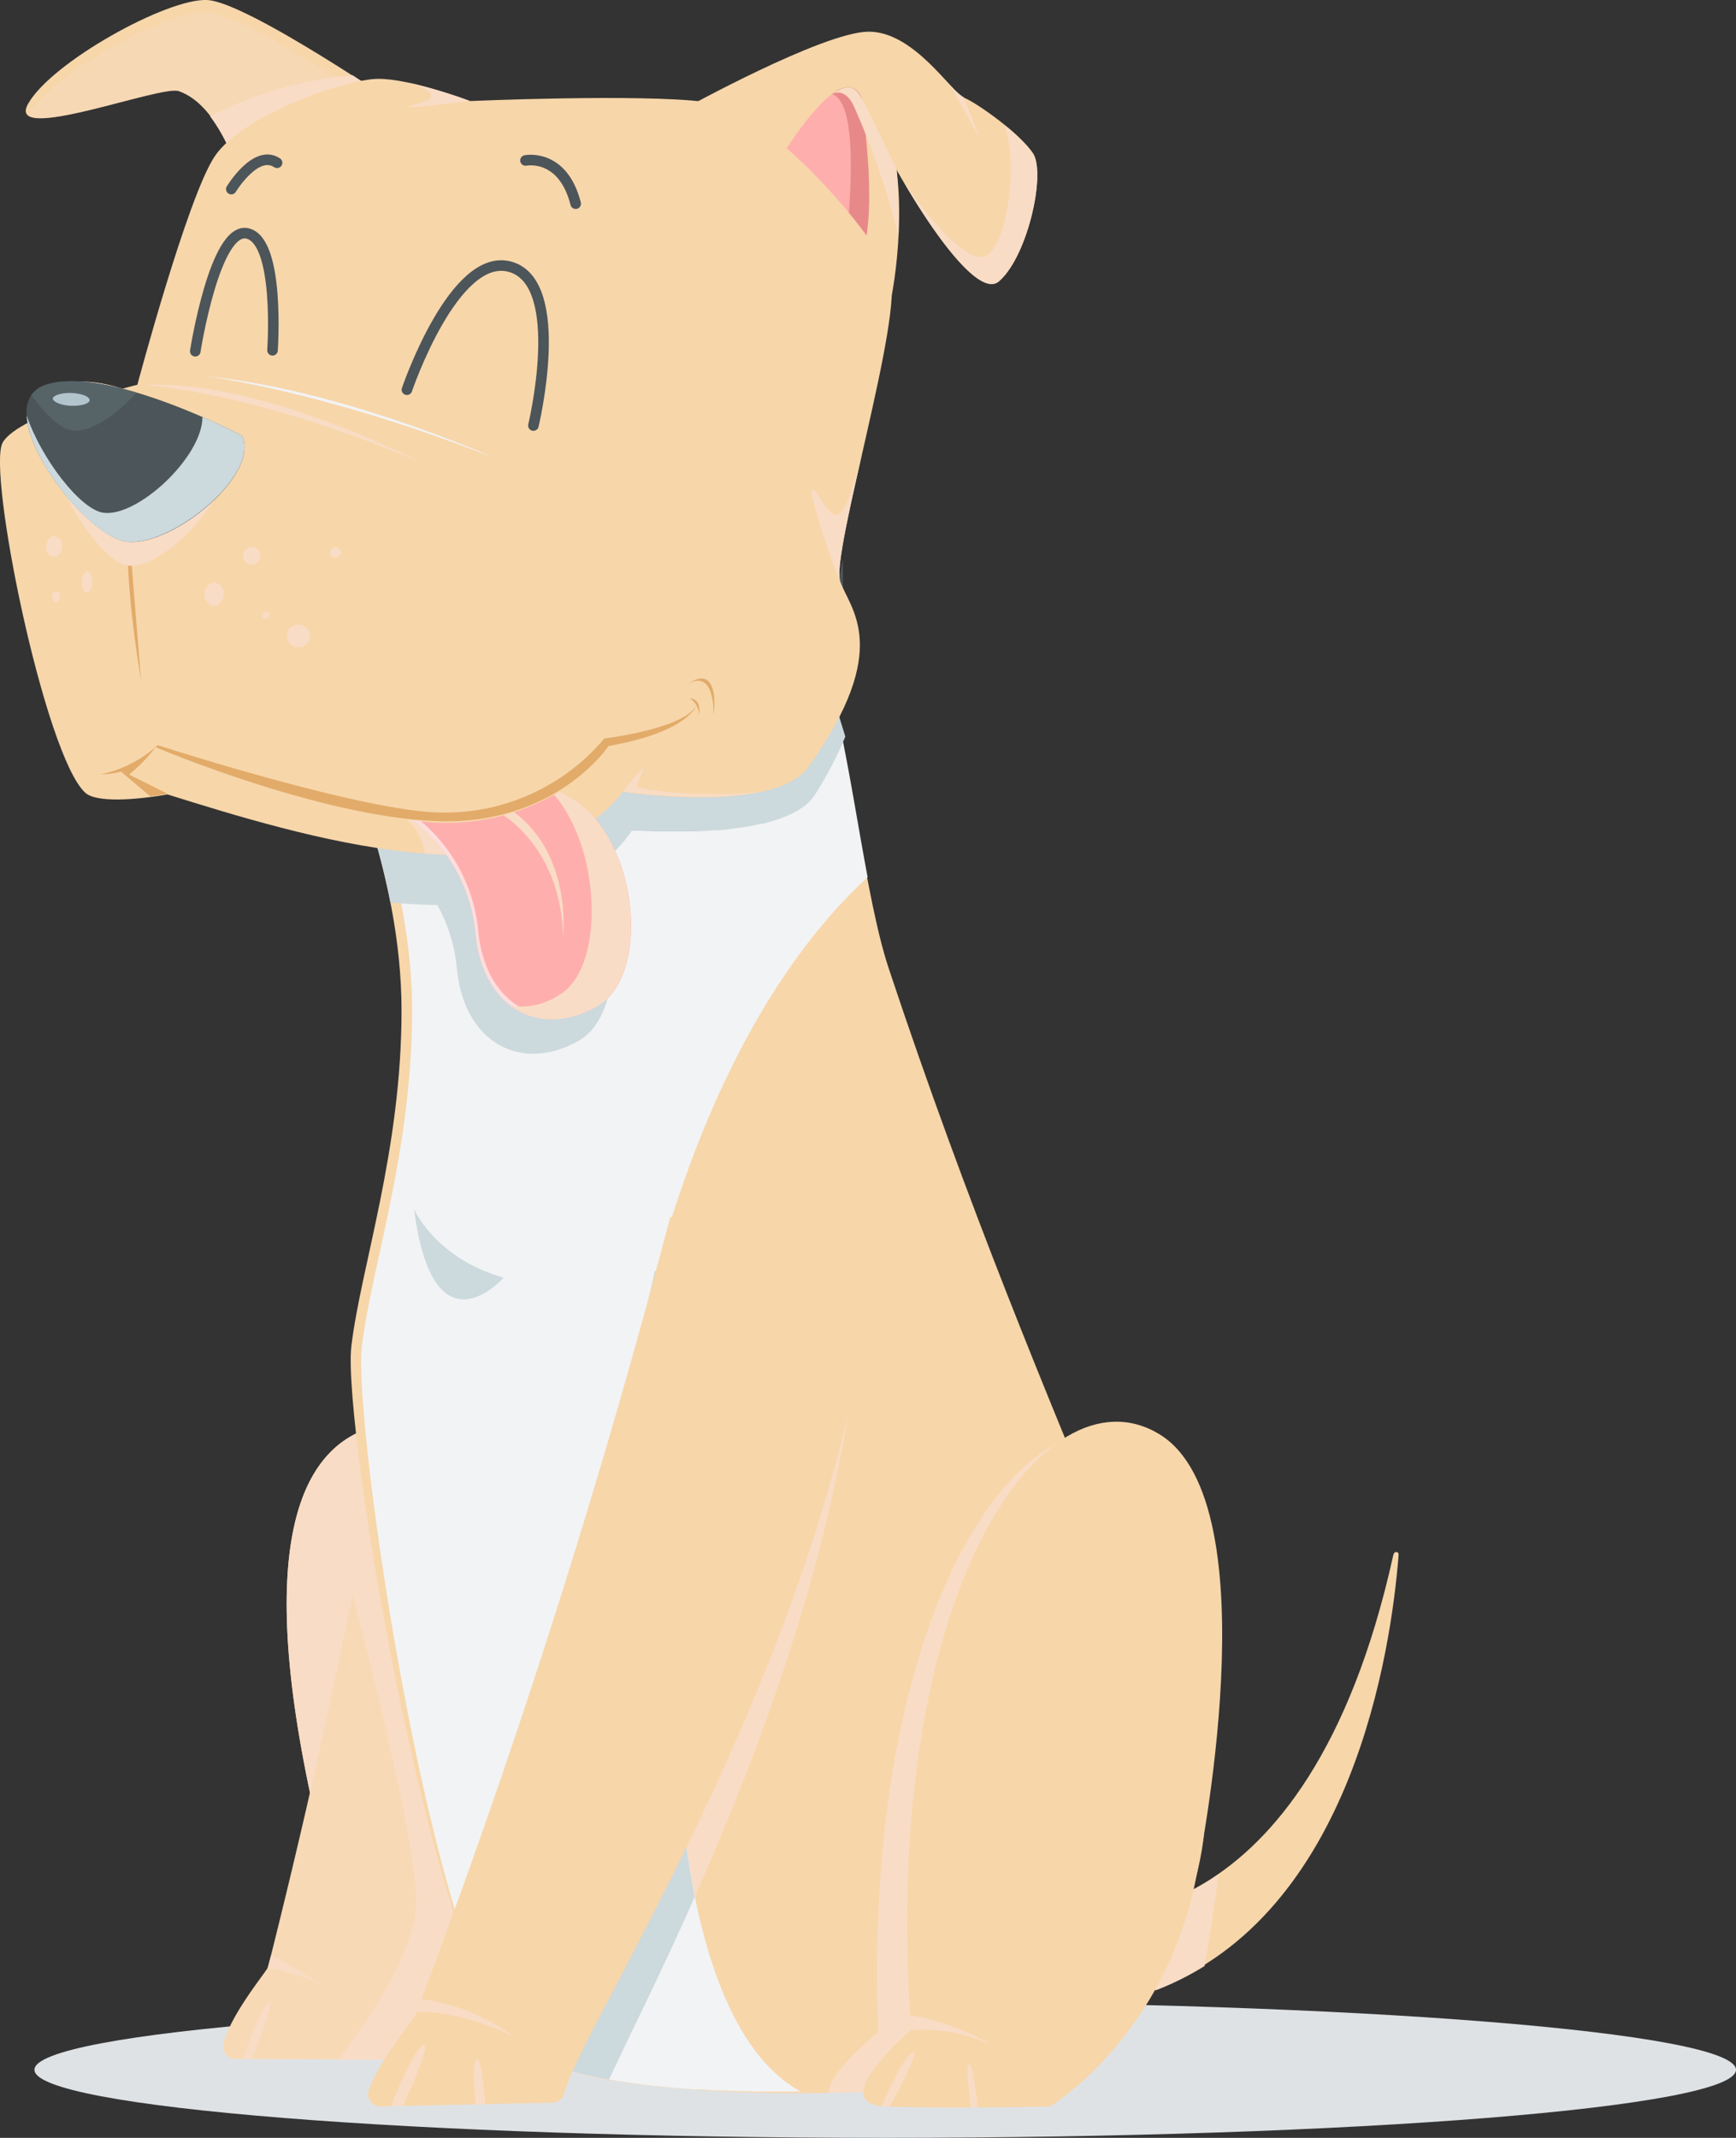 <svg xmlns="http://www.w3.org/2000/svg" viewBox="0 0 164.29 202.26"><rect x="0" y="0" width="164.29" height="202.26" fill="#333333" stroke="none"/><defs><style>.cls-1{isolation:isolate;}.cls-2{fill:#dfe2e5;}.cls-3{fill:#f7d6aa;}.cls-10,.cls-18,.cls-4,.cls-5{fill:#f9dcc5;}.cls-10,.cls-4,.cls-5,.cls-7,.cls-9{mix-blend-mode:multiply;}.cls-5{opacity:0.39;}.cls-6{fill:#f2f3f4;}.cls-17,.cls-7{fill:#ccd9dd;}.cls-8{fill:none;stroke:#4c5559;stroke-linecap:round;stroke-miterlimit:10;}.cls-10{opacity:0.4;}.cls-11{fill:#ffaeae;}.cls-12{fill:#e88989;}.cls-13{fill:#e2ab69;}.cls-14{fill:#4c5559;}.cls-15{fill:#566468;}.cls-16{fill:#b2c4cc;}.cls-19{fill:#fcdede;}</style></defs><g class="cls-1"><g id="Layer_2" data-name="Layer 2"><g id="OBJECTS"><g id="THREE"><path class="cls-2" d="M164.29,195.82c0,3.56-36,6.44-80.51,6.44s-80.52-2.88-80.52-6.44,36.05-6.43,80.52-6.43S164.29,192.27,164.29,195.82Z"/><path class="cls-3" d="M102.58,181.11s21.07,3.19,29.28-34c.08-.38.53-.35.5,0-.71,9.07-4.37,34-23.05,41.1"/><path class="cls-3" d="M48,137.15s-31-17.28-17.44,37.79"/><path class="cls-4" d="M48,137.15s-31-17.28-17.44,37.79"/><path class="cls-3" d="M40.36,110.31S36.49,141.82,25.5,185.6a2.15,2.15,0,0,1-.18.61c-.65,1-3.57,4.61-4.16,7.14a1.17,1.17,0,0,0,1.3,1.44l16.32.06a1.19,1.19,0,0,0,1-1c.75-6.14,18-39.6,20.06-74.12"/><path class="cls-5" d="M40.36,110.31S36.49,141.82,25.5,185.6a2.15,2.15,0,0,1-.18.61c-.65,1-3.57,4.61-4.16,7.14a1.17,1.17,0,0,0,1.3,1.44l16.32.06a1.19,1.19,0,0,0,1-1c.75-6.14,18-39.6,20.06-74.12"/><path class="cls-4" d="M35.45,140.34c-.62,3.3-1.31,6.84-2.07,10.57,1.66,6.39,6,23.5,6,29,0,4.51-4.39,11.08-7.35,14.95l6.71,0a1.19,1.19,0,0,0,1-1c.42-3.46,6.07-15.58,11.3-31.68Z"/><path class="cls-3" d="M32,70s6,12.27,6,25.6-3.86,24.27-4.75,31.78,8.08,61.53,16.5,66.88,41.09,4,48.13,2.07,14.64-11.83,16-22.25c1.22-9-14.74-37.17-29.77-82.45-2.29-6.89-3.58-20-5.82-27.41"/><path class="cls-4" d="M80.67,131.1,62,120.21s-5.79,27.51-17.66,64.7c1.76,4.74,3.6,8.16,5.42,9.32a23.12,23.12,0,0,0,7.91,2.51C63.52,184.31,76.87,158.43,80.67,131.1Z"/><path class="cls-6" d="M51,194.88l.68.3.45.16.71.25.52.16.75.22.58.15.81.19.62.13.87.18.64.11.95.17.65.09,1,.15.65.08,1.11.13.62.06,1.19.12.61.05,1.28.1.55,0,1.38.09.5,0,1.49.07.4,0,1.63.05h.3l1.76,0h2.11c-13-7-12.48-40.8-11-47.14,1.68-7-6.36-17.54-2.52-31.25,5.68-20.3,13.83-31,19.82-36.51-1.23-6.5-2.3-14-3.8-18.92L33,70s6,12.27,6,25.6-3.86,24.27-4.75,31.78,7.08,61.53,15.5,66.88a8.27,8.27,0,0,0,.89.49Z"/><path class="cls-7" d="M78.32,64.19,32,70a69.5,69.5,0,0,1,4.95,15.38q2.24.21,4.44.24a15.37,15.37,0,0,1,1.85,6c.71,7.25,6.27,9.86,11.55,6.83,3.9-2.24,4.17-10.55,1-16a13.54,13.54,0,0,0,4-3.85h.11l.62,0h.08l1.17.06h.08l1.61,0h.08c.6,0,1.24,0,1.91,0h.09c.68,0,1.39-.06,2.1-.11h.09c.71,0,1.44-.13,2.15-.23H70c.7-.11,1.4-.23,2.06-.39l.12,0c2.23-.54,4.13-1.41,5-2.83A36.72,36.72,0,0,0,80,69.69Q79.17,67,78.32,64.19Z"/><path class="cls-8" d="M79.28,57.9a.2.2,0,0,1,0-.08l0,.09Z"/><path class="cls-7" d="M50.85,194.82l.11.06.53.23.38.15.22.08.42.15.45.15.36.11.19.06c.48.14,1,.27,1.51.4l.26.06,1,.21.27.06,1.09.2h0c2-4.31,5-10.25,8.11-17.29-2.34-11.68-1.82-24.86-.93-28.58,1.65-6.92-6.09-17.19-2.7-30.57l-.15-.09s-5.79,27.51-17.66,64.7h0c.43,1.15.86,2.23,1.3,3.21l0,.12c.21.46.42.91.63,1.33l.07.13c.21.42.42.82.64,1.2v0c.21.37.42.71.63,1l.06.09c.2.3.41.57.61.83l.11.13a7.5,7.5,0,0,0,.6.64l.09.09a5.09,5.09,0,0,0,.62.49c.25.16.53.31.82.46Z"/><path class="cls-3" d="M63.44,115.11a747.58,747.58,0,0,1-24,75.22,2,2,0,0,1-.25.58c-.75.94-3.41,4.36-4.28,6.8A1.17,1.17,0,0,0,36,199.29l16.3-.36a1.17,1.17,0,0,0,1.12-.9c1.44-6,22.35-37.31,28.31-71.37"/><path class="cls-4" d="M39.42,190.33s3.58-.27,9.13,2.29a18.84,18.84,0,0,0-8.68-3.49Z"/><g class="cls-9"><path class="cls-4" d="M45.1,194.84c-.42.41-.24,2.88-.1,4.25l.93,0C45.76,197.09,45.46,194.48,45.1,194.84Z"/><path class="cls-4" d="M38.14,199.25c1-2.15,2.78-6.41,1.85-5.73s-2.29,4-3,5.75Z"/></g><path class="cls-3" d="M38.39,10.48S23.39.16,19.59,0,4.92,5.86,2.67,9.8,15.23,8,16.92,8.62c3.52,1.22,5.21,6.61,5.21,6.61"/><path class="cls-10" d="M2.65,10.91c1.63,1.36,12.81-2.79,14.27-2.29,3.52,1.22,5.21,6.61,5.21,6.61l15-4.4C33.57,8.42,22.7,1.29,19.54,1.16,15.75,1,4.94,7,2.65,10.91Z"/><path class="cls-4" d="M37.86,10.12c-.8-.54-2.46-1.66-4.49-3A37.18,37.18,0,0,0,19.88,11a15.54,15.54,0,0,1,2.25,4.28l15.23-4.45Z"/><path class="cls-11" d="M73,14.32l9.46,9.54S84.59,8.37,81.16,7.79,73,14.32,73,14.32Z"/><path class="cls-12" d="M81.16,7.79A4.52,4.52,0,0,0,78,8.87a2.89,2.89,0,0,1,.59,0C81,9.3,80.63,17,80.21,21.63l2.21,2.23S84.59,8.37,81.16,7.79Z"/><path class="cls-3" d="M84.38,28s2.12-10.47-.94-17.25c-4.56-10.1.82,6.5-2.1,14.28"/><path class="cls-3" d="M76.52,72.55c8-11.23,3.92-14.9,3-17.53s6.1-25.36,4.7-29.06S72.92,10.42,66.73,9.64s-22.25-.08-22.25-.08-5.62-2.14-8.74-2.1-12.83,3.46-15.42,7.33S13,36.4,13,36.4,1.75,39.17.25,41.88,4.24,71.52,8.07,75c1,.94,4.65.71,7.78.16C28.16,79,50.42,86,58.94,74.92,58.94,74.92,73.26,77.1,76.52,72.55Z"/><path class="cls-13" d="M12.15,49.61s-.53,4.4,1.2,14.76"/><path class="cls-4" d="M13.61,36.43s9.78.41,26,7.22c0,0-15-7.84-26-7.22Z"/><path class="cls-6" d="M19.35,35.59S30,36.78,46.72,43.29C46.72,43.29,32.19,36.78,19.35,35.59Z"/><path class="cls-4" d="M21.51,41.82S10.75,34.33,5.71,36.5s2.67,16.43,6.31,17S23,46,21.51,41.82Z"/><path class="cls-14" d="M22.89,41.21S10.25,34.56,4.4,36.38,7.72,50.72,12,51.25,24.7,44.86,22.89,41.21Z"/><path class="cls-15" d="M12.92,37.14c-3.11-.92-6.3-1.45-8.52-.76a2.67,2.67,0,0,0-1.42,1c1.32,1.84,2.74,3.19,3.8,3.34C8.45,41,11,39.3,12.92,37.14Z"/><path class="cls-7" d="M22.89,41.21s-1.51-.8-3.73-1.76c0,3.78-6.15,9.51-9.38,9.06-2.18-.31-5.87-5.11-7.26-9.2.22,4.3,6.23,11.54,9.44,11.94C16.21,51.77,24.7,44.86,22.89,41.21Z"/><path class="cls-13" d="M64.87,64.85s2.64-2.1,2.67,2.8C67.54,67.65,68.28,62.38,64.87,64.85Z"/><path class="cls-13" d="M65.29,66.08a1.93,1.93,0,0,1,.87,1.59S66.46,66.11,65.29,66.08Z"/><path class="cls-13" d="M57.19,69.87a19.71,19.71,0,0,1-15.71,7C34,76.67,14.93,70.5,14.93,70.5a11.72,11.72,0,0,1-3.77,2.29h0a10.07,10.07,0,0,1-1.64.47A7.77,7.77,0,0,0,11.45,73l2.78,2.35,1.62-.25-3.64-1.82a15.33,15.33,0,0,0,2.52-2.59s15.67,6.67,26.8,7,16.06-7.11,16.06-7.11c7.85-1.39,8.39-4,8.39-4C65.11,68.91,57.19,69.87,57.19,69.87Z"/><path class="cls-16" d="M8.48,37.86c0,.33-.81.57-1.78.53S5,38,5,37.71s.81-.57,1.77-.53S8.49,37.52,8.48,37.86Z"/><g class="cls-9"><path class="cls-17" d="M79.67,55.41l0,.09h0A.3.3,0,0,0,79.67,55.41Z"/><path class="cls-18" d="M79.18,48.73c-1.11-.06-2.66-4.09-2.3-1.71a55.16,55.16,0,0,0,2.63,8c-.4-1.23.81-6.55,2.13-12.34C81.46,43.45,80.2,48.78,79.18,48.73Z"/></g><path class="cls-4" d="M60.29,74.37c0-.43,1-2.16.36-1.5s-1.71,2-1.71,2,8,1.21,13.37-.06C67.85,75.59,60.31,74.8,60.29,74.37Z"/><path class="cls-4" d="M40.6,9.4c-.77.38-2.69.8-1.65.75s5.53-.59,5.53-.59A45.06,45.06,0,0,0,38.55,7.8C40.2,8.21,41.36,9,40.6,9.4Z"/><path class="cls-3" d="M64.82,10.25S77.76,3.11,82.11,3s7.94,5.76,9.14,6.25,5.27,3.37,6.51,5.25-.51,9.77-3.23,12.1-11-12-12.87-17.08-8.53,6.65-8.53,6.65"/><path class="cls-4" d="M78.48,9.12s1.2-1.22,2.28.82A74,74,0,0,1,85,22.28,54.56,54.56,0,0,0,84.85,16s-2.52-5.21-3.19-6.49S80.38,7.68,78.48,9.12Z"/><path class="cls-4" d="M97.76,14.53a14.05,14.05,0,0,0-2.71-2.7c1.46,4.06.07,12.34-2.13,12.47-2.49.15-7.21-6.79-7.31-6.95,3.16,5.39,7.18,10.77,8.92,9.28C97.25,24.3,99,16.42,97.76,14.53Z"/><path class="cls-4" d="M90,8.15h0L92.66,13c.17.31-.84-2.26-1.44-3.78A5.81,5.81,0,0,1,90,8.15Z"/><polygon class="cls-17" points="88.96 7.05 88.96 7.05 88.96 7.05 88.96 7.05"/><path class="cls-4" d="M8.74,55.06c0,.56-.26,1-.54,1s-.47-.47-.45-1,.26-1,.54-1S8.77,54.5,8.74,55.06Z"/><path class="cls-4" d="M5.89,51.68c0,.54-.38,1-.79,1a.89.89,0,0,1-.71-1c0-.54.38-1,.79-.95A.9.9,0,0,1,5.89,51.68Z"/><path class="cls-4" d="M5.68,56.46c0,.29-.19.51-.39.5s-.37-.24-.36-.53.19-.51.4-.5S5.7,56.17,5.68,56.46Z"/><path class="cls-4" d="M21.16,56.25a1,1,0,0,1-.94,1.06,1,1,0,0,1-.85-1.13,1,1,0,0,1,.94-1.06A1,1,0,0,1,21.16,56.25Z"/><path class="cls-4" d="M24.64,52.63a.83.83,0,1,1-.79-.87A.83.83,0,0,1,24.64,52.63Z"/><path class="cls-4" d="M29.33,60.22a1.08,1.08,0,1,1-1-1.13A1.09,1.09,0,0,1,29.33,60.22Z"/><path class="cls-4" d="M25.54,58.21a.39.39,0,0,1-.77,0,.39.39,0,0,1,.77,0Z"/><path class="cls-4" d="M32.23,52.31a.49.49,0,0,1-.51.47.5.5,0,0,1-.47-.51.49.49,0,1,1,1,0Z"/><path class="cls-8" d="M38.51,36.87S43,23.64,48.35,25.26s2.13,15,2.13,15"/><path class="cls-8" d="M18.48,33.23s1.86-11.88,4.95-11.14,2.36,11.05,2.36,11.05"/><path class="cls-8" d="M49.73,15.18s3.53-.72,4.75,4.09"/><path class="cls-8" d="M21.89,17.89s2.32-3.83,4.33-2.49"/><path class="cls-4" d="M25.32,186.21a18.59,18.59,0,0,1,5.23,1.61s-2.26-1.42-4.89-2.86Z"/><path class="cls-4" d="M25.41,189.4c-.78.7-2,4.13-2.42,5.4h.84C24.51,193.08,26.19,188.7,25.41,189.4Z"/><path class="cls-7" d="M39.19,114.41s2,4.64,8.47,6.47C47.66,120.88,41,128.49,39.19,114.41Z"/><path class="cls-4" d="M78.4,198c8.59-.12,16.42-.85,19.46-1.7a16.25,16.25,0,0,0,5.91-3.38,35.5,35.5,0,0,0,6.85-14.39s1.33-5.44,2.29-12.44c-1.72-7.08-5.4-17.51-10.12-30.52-9.89,1.85-21,22.17-19.68,56.69C83.11,192.26,78.53,195.91,78.4,198Z"/><path class="cls-4" d="M114,186c.32-1.73.85-4.86,1.31-8.66-6.78,4.67-12.68,3.78-12.68,3.78l6.73,7.19A27.13,27.13,0,0,0,114,186Z"/><path class="cls-3" d="M113.25,177.38s7.33-35.14-3.56-41.71-26.46,15-23.46,56.39c0,0-8.26,7-2.44,7.23s15.58,0,15.58,0S110.32,192.73,113.25,177.38Z"/><path class="cls-4" d="M86.23,192.06a15.63,15.63,0,0,1,7.6,1.42,21.93,21.93,0,0,0-7.69-2.82"/><g class="cls-9"><path class="cls-4" d="M83.79,199.29l.44,0c1-1.85,3-5.73,2.07-5.08s-2.29,3.74-2.85,5Z"/><path class="cls-4" d="M91.69,195.29c-.29.33,0,2.65.2,4.09h.63C92.3,197.47,92,195,91.69,195.29Z"/></g><path class="cls-11" d="M39.06,77.6A15.28,15.28,0,0,1,45,88.36c.71,7.25,6.27,9.86,11.55,6.83S60.45,78,52.93,74.9A20.72,20.72,0,0,1,39.06,77.6Z"/><path class="cls-19" d="M56.81,94.91c-5.28,3-10.84.42-11.55-6.83a15.51,15.51,0,0,0-5.45-10.41l-.75-.07A15.28,15.28,0,0,1,45,88.36c.71,7.25,6.27,9.86,11.55,6.83a4.74,4.74,0,0,0,1.08-.88A4.64,4.64,0,0,1,56.81,94.91Z"/><path class="cls-4" d="M52.93,74.9l-.49.3c4.45,5.12,4.77,16.13.69,18.79a6.73,6.73,0,0,1-4.8,1.18c2.23,1.64,5.25,1.71,8.2,0C61.81,92.16,60.45,78,52.93,74.9Z"/><path class="cls-4" d="M47.66,77.15s5.44,3.19,5.63,11.45c0,0,.9-7.62-4.64-11.77Z"/><path class="cls-4" d="M38.51,77.53a5.25,5.25,0,0,1,1.69,3.23l2,.11a13.28,13.28,0,0,0-3.14-3.27Z"/></g></g></g></g></svg>